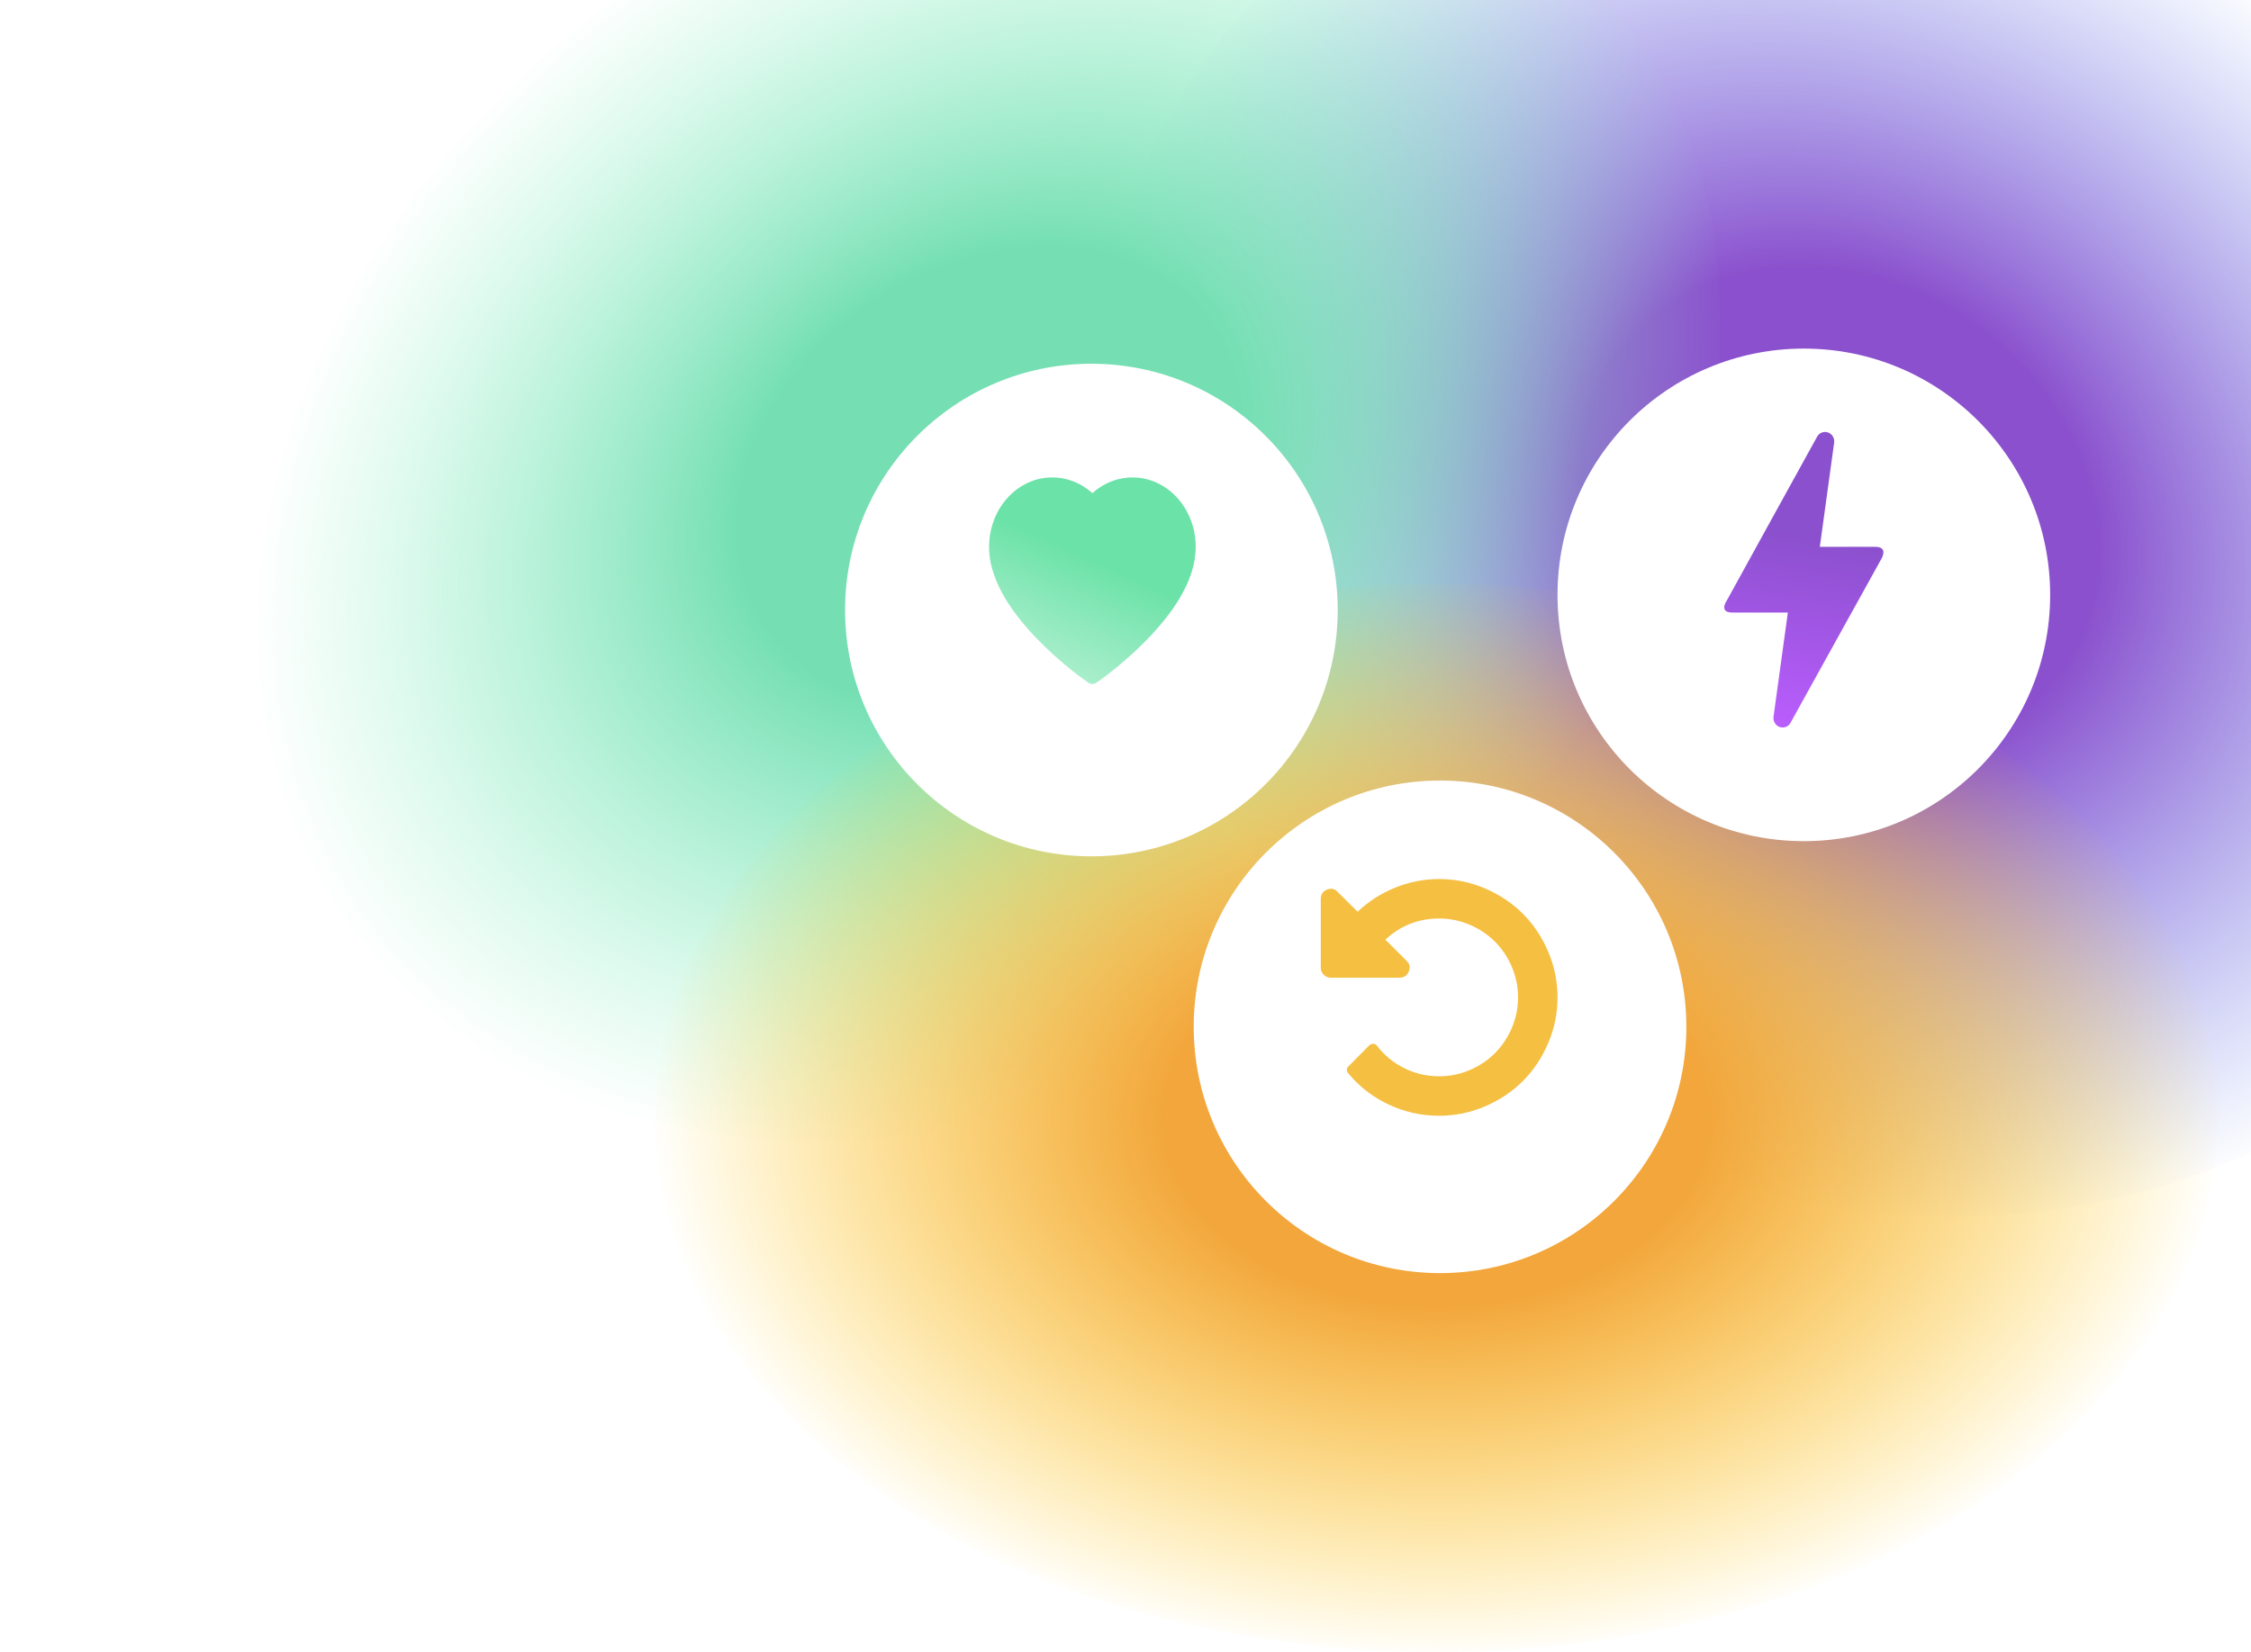 <svg width="297" height="218" viewBox="0 0 297 218" fill="none" xmlns="http://www.w3.org/2000/svg">
<ellipse cx="242.777" cy="67.703" rx="87.379" ry="103" transform="rotate(-54.981 242.777 67.703)" fill="url(#paint0_radial_1083_2718)"/>
<ellipse cx="130.544" cy="62.82" rx="80" ry="103.063" transform="rotate(56.189 130.544 62.82)" fill="url(#paint1_radial_1083_2718)"/>
<ellipse cx="189.5" cy="147.5" rx="103" ry="70.5" fill="url(#paint2_radial_1083_2718)"/>
<g filter="url(#filter0_d_1083_2718)">
<circle cx="144" cy="76.5" r="32.5" fill="white"/>
</g>
<path d="M157.101 68.587C156.678 67.493 156.068 66.503 155.306 65.67C154.542 64.835 153.642 64.171 152.655 63.715C151.631 63.24 150.533 62.997 149.424 63C147.868 63 146.35 63.475 145.031 64.374C144.716 64.589 144.416 64.825 144.132 65.082C143.848 64.825 143.548 64.589 143.233 64.374C141.914 63.475 140.396 63 138.84 63C137.72 63 136.634 63.239 135.609 63.715C134.618 64.173 133.725 64.832 132.958 65.67C132.195 66.502 131.584 67.493 131.163 68.587C130.724 69.724 130.5 70.932 130.5 72.176C130.5 73.349 130.715 74.571 131.141 75.814C131.497 76.853 132.008 77.931 132.662 79.02C133.697 80.742 135.12 82.539 136.887 84.36C139.815 87.378 142.715 89.464 142.838 89.548L143.586 90.084C143.917 90.32 144.343 90.32 144.675 90.084L145.422 89.548C145.546 89.46 148.442 87.378 151.374 84.36C153.141 82.539 154.564 80.742 155.599 79.02C156.252 77.931 156.767 76.853 157.12 75.814C157.546 74.571 157.761 73.349 157.761 72.176C157.764 70.932 157.54 69.724 157.101 68.587Z" fill="url(#paint3_linear_1083_2718)"/>
<g filter="url(#filter1_d_1083_2718)">
<circle cx="190" cy="131.5" r="32.5" fill="white"/>
</g>
<path d="M174.266 118.603V127.713C174.266 128.065 174.395 128.37 174.653 128.628C174.91 128.885 175.215 129.014 175.568 129.014H184.677C185.247 129.014 185.647 128.743 185.877 128.201C186.108 127.672 186.013 127.204 185.593 126.797L182.786 123.991C184.793 122.134 187.158 121.206 189.883 121.206C191.293 121.206 192.638 121.48 193.92 122.029C195.201 122.578 196.309 123.32 197.244 124.256C198.18 125.191 198.922 126.299 199.471 127.58C200.02 128.861 200.294 130.207 200.294 131.617C200.294 133.027 200.02 134.372 199.471 135.653C198.922 136.934 198.18 138.042 197.244 138.978C196.309 139.913 195.201 140.655 193.92 141.204C192.638 141.753 191.293 142.028 189.883 142.028C188.27 142.028 186.745 141.676 185.308 140.971C183.871 140.266 182.658 139.269 181.668 137.981C181.573 137.846 181.417 137.765 181.2 137.737C180.997 137.737 180.827 137.798 180.692 137.92L177.906 140.727C177.784 140.835 177.72 140.974 177.713 141.143C177.706 141.313 177.757 141.465 177.865 141.601C179.343 143.39 181.133 144.777 183.234 145.759C185.335 146.742 187.551 147.234 189.883 147.234C191.998 147.234 194.018 146.82 195.943 145.993C197.868 145.166 199.528 144.055 200.925 142.658C202.321 141.262 203.433 139.601 204.26 137.676C205.087 135.751 205.5 133.732 205.5 131.617C205.5 129.502 205.087 127.482 204.26 125.557C203.433 123.632 202.321 121.971 200.925 120.575C199.528 119.179 197.868 118.067 195.943 117.24C194.018 116.413 191.998 116 189.883 116C187.89 116 185.962 116.376 184.098 117.128C182.234 117.881 180.577 118.942 179.126 120.311L176.483 117.688C176.09 117.267 175.615 117.172 175.059 117.403C174.531 117.633 174.266 118.033 174.266 118.603Z" fill="#F5BF41"/>
<g filter="url(#filter2_d_1083_2718)">
<circle cx="238" cy="76.5" r="32.5" fill="white"/>
</g>
<path d="M235.199 96C234.464 96 233.898 95.328 234.003 94.57L235.892 80.83H228.545C226.698 80.83 227.853 79.205 227.895 79.14C230.539 74.307 234.506 67.156 239.754 57.621C239.895 57.37 240.116 57.179 240.379 57.078C240.642 56.977 240.931 56.974 241.196 57.069C241.461 57.163 241.686 57.35 241.832 57.597C241.979 57.844 242.038 58.136 241.999 58.422L240.11 72.162H247.478C248.317 72.162 248.779 72.574 248.317 73.592C241.412 86.031 237.403 93.291 236.248 95.371C236.038 95.762 235.64 96 235.199 96Z" fill="url(#paint4_linear_1083_2718)"/>
<defs>
<filter id="filter0_d_1083_2718" x="91.5" y="28" width="105" height="105" filterUnits="userSpaceOnUse" color-interpolation-filters="sRGB">
<feFlood flood-opacity="0" result="BackgroundImageFix"/>
<feColorMatrix in="SourceAlpha" type="matrix" values="0 0 0 0 0 0 0 0 0 0 0 0 0 0 0 0 0 0 127 0" result="hardAlpha"/>
<feOffset dy="4"/>
<feGaussianBlur stdDeviation="10"/>
<feComposite in2="hardAlpha" operator="out"/>
<feColorMatrix type="matrix" values="0 0 0 0 0 0 0 0 0 0 0 0 0 0 0 0 0 0 0.25 0"/>
<feBlend mode="normal" in2="BackgroundImageFix" result="effect1_dropShadow_1083_2718"/>
<feBlend mode="normal" in="SourceGraphic" in2="effect1_dropShadow_1083_2718" result="shape"/>
</filter>
<filter id="filter1_d_1083_2718" x="137.5" y="83" width="105" height="105" filterUnits="userSpaceOnUse" color-interpolation-filters="sRGB">
<feFlood flood-opacity="0" result="BackgroundImageFix"/>
<feColorMatrix in="SourceAlpha" type="matrix" values="0 0 0 0 0 0 0 0 0 0 0 0 0 0 0 0 0 0 127 0" result="hardAlpha"/>
<feOffset dy="4"/>
<feGaussianBlur stdDeviation="10"/>
<feComposite in2="hardAlpha" operator="out"/>
<feColorMatrix type="matrix" values="0 0 0 0 0 0 0 0 0 0 0 0 0 0 0 0 0 0 0.25 0"/>
<feBlend mode="normal" in2="BackgroundImageFix" result="effect1_dropShadow_1083_2718"/>
<feBlend mode="normal" in="SourceGraphic" in2="effect1_dropShadow_1083_2718" result="shape"/>
</filter>
<filter id="filter2_d_1083_2718" x="180.5" y="21" width="115" height="115" filterUnits="userSpaceOnUse" color-interpolation-filters="sRGB">
<feFlood flood-opacity="0" result="BackgroundImageFix"/>
<feColorMatrix in="SourceAlpha" type="matrix" values="0 0 0 0 0 0 0 0 0 0 0 0 0 0 0 0 0 0 127 0" result="hardAlpha"/>
<feOffset dy="2"/>
<feGaussianBlur stdDeviation="12.5"/>
<feComposite in2="hardAlpha" operator="out"/>
<feColorMatrix type="matrix" values="0 0 0 0 0 0 0 0 0 0 0 0 0 0 0 0 0 0 0.1 0"/>
<feBlend mode="normal" in2="BackgroundImageFix" result="effect1_dropShadow_1083_2718"/>
<feBlend mode="normal" in="SourceGraphic" in2="effect1_dropShadow_1083_2718" result="shape"/>
</filter>
<radialGradient id="paint0_radial_1083_2718" cx="0" cy="0" r="1" gradientUnits="userSpaceOnUse" gradientTransform="translate(242.777 67.703) rotate(90) scale(103 87.379)">
<stop offset="0.346" stop-color="#8B50CD"/>
<stop offset="1" stop-color="#6F8DEF" stop-opacity="0.02"/>
</radialGradient>
<radialGradient id="paint1_radial_1083_2718" cx="0" cy="0" r="1" gradientUnits="userSpaceOnUse" gradientTransform="translate(130.544 62.82) rotate(90) scale(103.063 80)">
<stop offset="0.346" stop-color="#75DFB3"/>
<stop offset="1" stop-color="#99F4CC" stop-opacity="0.02"/>
</radialGradient>
<radialGradient id="paint2_radial_1083_2718" cx="0" cy="0" r="1" gradientUnits="userSpaceOnUse" gradientTransform="translate(189.5 147.5) rotate(90) scale(70.5 103)">
<stop offset="0.346" stop-color="#F2A63B"/>
<stop offset="1" stop-color="#FFC500" stop-opacity="0.02"/>
</radialGradient>
<linearGradient id="paint3_linear_1083_2718" x1="157.734" y1="52.797" x2="132.818" y2="108.047" gradientUnits="userSpaceOnUse">
<stop offset="0.406" stop-color="#6BE2A7"/>
<stop offset="1" stop-color="#6BE2A7" stop-opacity="0"/>
</linearGradient>
<linearGradient id="paint4_linear_1083_2718" x1="241" y1="57" x2="235" y2="96" gradientUnits="userSpaceOnUse">
<stop offset="0.349" stop-color="#8B50CD"/>
<stop offset="1" stop-color="#BA5DFE"/>
</linearGradient>
</defs>
</svg>
